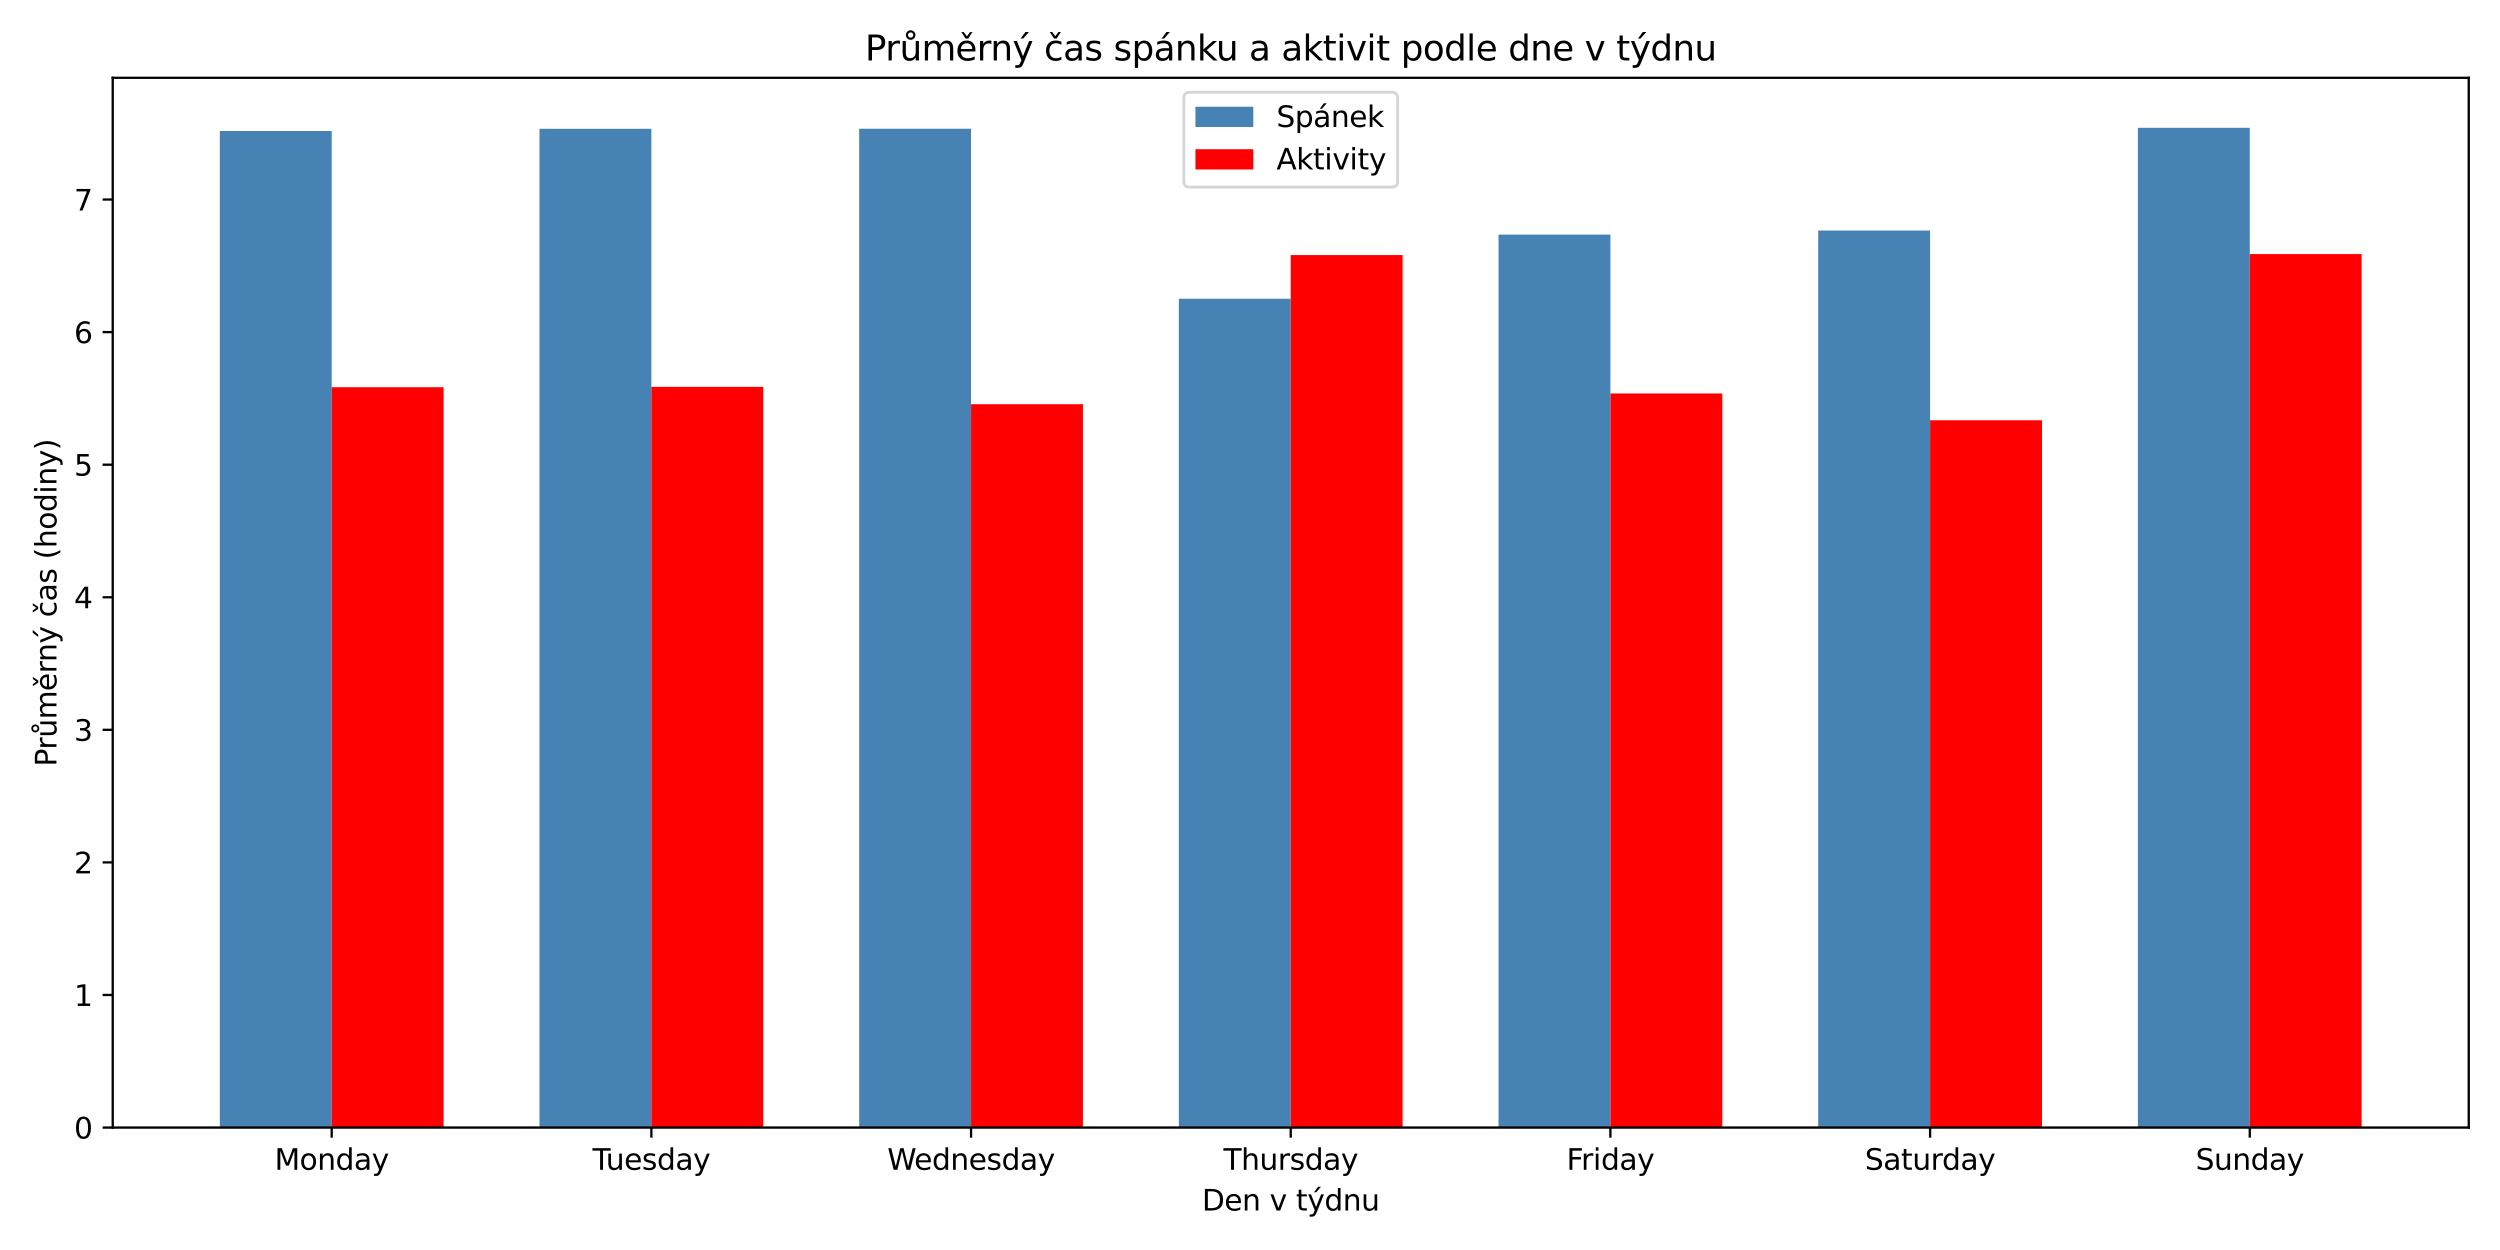 <?xml version="1.0" encoding="utf-8" standalone="no"?>
<!DOCTYPE svg PUBLIC "-//W3C//DTD SVG 1.1//EN"
  "http://www.w3.org/Graphics/SVG/1.1/DTD/svg11.dtd">
<svg xmlns:xlink="http://www.w3.org/1999/xlink" width="864pt" height="432pt" viewBox="0 0 864 432" xmlns="http://www.w3.org/2000/svg" version="1.1">
 <defs>
  <style type="text/css">*{stroke-linejoin: round; stroke-linecap: butt}</style>
 </defs>
 <g id="figure_1">
  <g id="patch_1">
   <path d="M 0 432 
L 864 432 
L 864 0 
L 0 0 
z
" style="fill: #ffffff"/>
  </g>
  <g id="axes_1">
   <g id="patch_2">
    <path d="M 38.956 389.68 
L 853.2 389.68 
L 853.2 26.891 
L 38.956 26.891 
z
" style="fill: #ffffff"/>
   </g>
   <g id="patch_3">
    <path d="M 75.967 389.68 
L 114.636 389.68 
L 114.636 45.268 
L 75.967 45.268 
z
" clip-path="url(#p8066fac51d)" style="fill: #4682b4"/>
   </g>
   <g id="patch_4">
    <path d="M 186.448 389.68 
L 225.116 389.68 
L 225.116 44.525 
L 186.448 44.525 
z
" clip-path="url(#p8066fac51d)" style="fill: #4682b4"/>
   </g>
   <g id="patch_5">
    <path d="M 296.929 389.68 
L 335.597 389.68 
L 335.597 44.501 
L 296.929 44.501 
z
" clip-path="url(#p8066fac51d)" style="fill: #4682b4"/>
   </g>
   <g id="patch_6">
    <path d="M 407.41 389.68 
L 446.078 389.68 
L 446.078 103.234 
L 407.41 103.234 
z
" clip-path="url(#p8066fac51d)" style="fill: #4682b4"/>
   </g>
   <g id="patch_7">
    <path d="M 517.891 389.68 
L 556.559 389.68 
L 556.559 81.083 
L 517.891 81.083 
z
" clip-path="url(#p8066fac51d)" style="fill: #4682b4"/>
   </g>
   <g id="patch_8">
    <path d="M 628.372 389.68 
L 667.04 389.68 
L 667.04 79.675 
L 628.372 79.675 
z
" clip-path="url(#p8066fac51d)" style="fill: #4682b4"/>
   </g>
   <g id="patch_9">
    <path d="M 738.852 389.68 
L 777.521 389.68 
L 777.521 44.167 
L 738.852 44.167 
z
" clip-path="url(#p8066fac51d)" style="fill: #4682b4"/>
   </g>
   <g id="patch_10">
    <path d="M 114.636 389.68 
L 153.304 389.68 
L 153.304 133.819 
L 114.636 133.819 
z
" clip-path="url(#p8066fac51d)" style="fill: #ff0000"/>
   </g>
   <g id="patch_11">
    <path d="M 225.116 389.68 
L 263.785 389.68 
L 263.785 133.691 
L 225.116 133.691 
z
" clip-path="url(#p8066fac51d)" style="fill: #ff0000"/>
   </g>
   <g id="patch_12">
    <path d="M 335.597 389.68 
L 374.266 389.68 
L 374.266 139.681 
L 335.597 139.681 
z
" clip-path="url(#p8066fac51d)" style="fill: #ff0000"/>
   </g>
   <g id="patch_13">
    <path d="M 446.078 389.68 
L 484.746 389.68 
L 484.746 88.146 
L 446.078 88.146 
z
" clip-path="url(#p8066fac51d)" style="fill: #ff0000"/>
   </g>
   <g id="patch_14">
    <path d="M 556.559 389.68 
L 595.227 389.68 
L 595.227 135.989 
L 556.559 135.989 
z
" clip-path="url(#p8066fac51d)" style="fill: #ff0000"/>
   </g>
   <g id="patch_15">
    <path d="M 667.04 389.68 
L 705.708 389.68 
L 705.708 145.249 
L 667.04 145.249 
z
" clip-path="url(#p8066fac51d)" style="fill: #ff0000"/>
   </g>
   <g id="patch_16">
    <path d="M 777.521 389.68 
L 816.189 389.68 
L 816.189 87.815 
L 777.521 87.815 
z
" clip-path="url(#p8066fac51d)" style="fill: #ff0000"/>
   </g>
   <g id="matplotlib.axis_1">
    <g id="xtick_1">
     <g id="line2d_1">
      <defs>
       <path id="ma2ad196cc2" d="M 0 0 
L 0 3.5 
" style="stroke: #000000; stroke-width: 0.8"/>
      </defs>
      <g>
       <use xlink:href="#ma2ad196cc2" x="114.636" y="389.68" style="stroke: #000000; stroke-width: 0.8"/>
      </g>
     </g>
     <g id="text_1">
      <!-- Monday -->
      <g transform="translate(94.896 404.278) scale(0.1 -0.1)">
       <defs>
        <path id="DejaVuSans-4d" d="M 628 4666 
L 1569 4666 
L 2759 1491 
L 3956 4666 
L 4897 4666 
L 4897 0 
L 4281 0 
L 4281 4097 
L 3078 897 
L 2444 897 
L 1241 4097 
L 1241 0 
L 628 0 
L 628 4666 
z
" transform="scale(0.016)"/>
        <path id="DejaVuSans-6f" d="M 1959 3097 
Q 1497 3097 1228 2736 
Q 959 2375 959 1747 
Q 959 1119 1226 758 
Q 1494 397 1959 397 
Q 2419 397 2687 759 
Q 2956 1122 2956 1747 
Q 2956 2369 2687 2733 
Q 2419 3097 1959 3097 
z
M 1959 3584 
Q 2709 3584 3137 3096 
Q 3566 2609 3566 1747 
Q 3566 888 3137 398 
Q 2709 -91 1959 -91 
Q 1206 -91 779 398 
Q 353 888 353 1747 
Q 353 2609 779 3096 
Q 1206 3584 1959 3584 
z
" transform="scale(0.016)"/>
        <path id="DejaVuSans-6e" d="M 3513 2113 
L 3513 0 
L 2938 0 
L 2938 2094 
Q 2938 2591 2744 2837 
Q 2550 3084 2163 3084 
Q 1697 3084 1428 2787 
Q 1159 2491 1159 1978 
L 1159 0 
L 581 0 
L 581 3500 
L 1159 3500 
L 1159 2956 
Q 1366 3272 1645 3428 
Q 1925 3584 2291 3584 
Q 2894 3584 3203 3211 
Q 3513 2838 3513 2113 
z
" transform="scale(0.016)"/>
        <path id="DejaVuSans-64" d="M 2906 2969 
L 2906 4863 
L 3481 4863 
L 3481 0 
L 2906 0 
L 2906 525 
Q 2725 213 2448 61 
Q 2172 -91 1784 -91 
Q 1150 -91 751 415 
Q 353 922 353 1747 
Q 353 2572 751 3078 
Q 1150 3584 1784 3584 
Q 2172 3584 2448 3432 
Q 2725 3281 2906 2969 
z
M 947 1747 
Q 947 1113 1208 752 
Q 1469 391 1925 391 
Q 2381 391 2643 752 
Q 2906 1113 2906 1747 
Q 2906 2381 2643 2742 
Q 2381 3103 1925 3103 
Q 1469 3103 1208 2742 
Q 947 2381 947 1747 
z
" transform="scale(0.016)"/>
        <path id="DejaVuSans-61" d="M 2194 1759 
Q 1497 1759 1228 1600 
Q 959 1441 959 1056 
Q 959 750 1161 570 
Q 1363 391 1709 391 
Q 2188 391 2477 730 
Q 2766 1069 2766 1631 
L 2766 1759 
L 2194 1759 
z
M 3341 1997 
L 3341 0 
L 2766 0 
L 2766 531 
Q 2569 213 2275 61 
Q 1981 -91 1556 -91 
Q 1019 -91 701 211 
Q 384 513 384 1019 
Q 384 1609 779 1909 
Q 1175 2209 1959 2209 
L 2766 2209 
L 2766 2266 
Q 2766 2663 2505 2880 
Q 2244 3097 1772 3097 
Q 1472 3097 1187 3025 
Q 903 2953 641 2809 
L 641 3341 
Q 956 3463 1253 3523 
Q 1550 3584 1831 3584 
Q 2591 3584 2966 3190 
Q 3341 2797 3341 1997 
z
" transform="scale(0.016)"/>
        <path id="DejaVuSans-79" d="M 2059 -325 
Q 1816 -950 1584 -1140 
Q 1353 -1331 966 -1331 
L 506 -1331 
L 506 -850 
L 844 -850 
Q 1081 -850 1212 -737 
Q 1344 -625 1503 -206 
L 1606 56 
L 191 3500 
L 800 3500 
L 1894 763 
L 2988 3500 
L 3597 3500 
L 2059 -325 
z
" transform="scale(0.016)"/>
       </defs>
       <use xlink:href="#DejaVuSans-4d"/>
       <use xlink:href="#DejaVuSans-6f" x="86.279"/>
       <use xlink:href="#DejaVuSans-6e" x="147.461"/>
       <use xlink:href="#DejaVuSans-64" x="210.84"/>
       <use xlink:href="#DejaVuSans-61" x="274.316"/>
       <use xlink:href="#DejaVuSans-79" x="335.596"/>
      </g>
     </g>
    </g>
    <g id="xtick_2">
     <g id="line2d_2">
      <g>
       <use xlink:href="#ma2ad196cc2" x="225.116" y="389.68" style="stroke: #000000; stroke-width: 0.8"/>
      </g>
     </g>
     <g id="text_2">
      <!-- Tuesday -->
      <g transform="translate(204.771 404.278) scale(0.1 -0.1)">
       <defs>
        <path id="DejaVuSans-54" d="M -19 4666 
L 3928 4666 
L 3928 4134 
L 2272 4134 
L 2272 0 
L 1638 0 
L 1638 4134 
L -19 4134 
L -19 4666 
z
" transform="scale(0.016)"/>
        <path id="DejaVuSans-75" d="M 544 1381 
L 544 3500 
L 1119 3500 
L 1119 1403 
Q 1119 906 1312 657 
Q 1506 409 1894 409 
Q 2359 409 2629 706 
Q 2900 1003 2900 1516 
L 2900 3500 
L 3475 3500 
L 3475 0 
L 2900 0 
L 2900 538 
Q 2691 219 2414 64 
Q 2138 -91 1772 -91 
Q 1169 -91 856 284 
Q 544 659 544 1381 
z
M 1991 3584 
L 1991 3584 
z
" transform="scale(0.016)"/>
        <path id="DejaVuSans-65" d="M 3597 1894 
L 3597 1613 
L 953 1613 
Q 991 1019 1311 708 
Q 1631 397 2203 397 
Q 2534 397 2845 478 
Q 3156 559 3463 722 
L 3463 178 
Q 3153 47 2828 -22 
Q 2503 -91 2169 -91 
Q 1331 -91 842 396 
Q 353 884 353 1716 
Q 353 2575 817 3079 
Q 1281 3584 2069 3584 
Q 2775 3584 3186 3129 
Q 3597 2675 3597 1894 
z
M 3022 2063 
Q 3016 2534 2758 2815 
Q 2500 3097 2075 3097 
Q 1594 3097 1305 2825 
Q 1016 2553 972 2059 
L 3022 2063 
z
" transform="scale(0.016)"/>
        <path id="DejaVuSans-73" d="M 2834 3397 
L 2834 2853 
Q 2591 2978 2328 3040 
Q 2066 3103 1784 3103 
Q 1356 3103 1142 2972 
Q 928 2841 928 2578 
Q 928 2378 1081 2264 
Q 1234 2150 1697 2047 
L 1894 2003 
Q 2506 1872 2764 1633 
Q 3022 1394 3022 966 
Q 3022 478 2636 193 
Q 2250 -91 1575 -91 
Q 1294 -91 989 -36 
Q 684 19 347 128 
L 347 722 
Q 666 556 975 473 
Q 1284 391 1588 391 
Q 1994 391 2212 530 
Q 2431 669 2431 922 
Q 2431 1156 2273 1281 
Q 2116 1406 1581 1522 
L 1381 1569 
Q 847 1681 609 1914 
Q 372 2147 372 2553 
Q 372 3047 722 3315 
Q 1072 3584 1716 3584 
Q 2034 3584 2315 3537 
Q 2597 3491 2834 3397 
z
" transform="scale(0.016)"/>
       </defs>
       <use xlink:href="#DejaVuSans-54"/>
       <use xlink:href="#DejaVuSans-75" x="45.959"/>
       <use xlink:href="#DejaVuSans-65" x="109.338"/>
       <use xlink:href="#DejaVuSans-73" x="170.861"/>
       <use xlink:href="#DejaVuSans-64" x="222.961"/>
       <use xlink:href="#DejaVuSans-61" x="286.438"/>
       <use xlink:href="#DejaVuSans-79" x="347.717"/>
      </g>
     </g>
    </g>
    <g id="xtick_3">
     <g id="line2d_3">
      <g>
       <use xlink:href="#ma2ad196cc2" x="335.597" y="389.68" style="stroke: #000000; stroke-width: 0.8"/>
      </g>
     </g>
     <g id="text_3">
      <!-- Wednesday -->
      <g transform="translate(306.649 404.278) scale(0.1 -0.1)">
       <defs>
        <path id="DejaVuSans-57" d="M 213 4666 
L 850 4666 
L 1831 722 
L 2809 4666 
L 3519 4666 
L 4500 722 
L 5478 4666 
L 6119 4666 
L 4947 0 
L 4153 0 
L 3169 4050 
L 2175 0 
L 1381 0 
L 213 4666 
z
" transform="scale(0.016)"/>
       </defs>
       <use xlink:href="#DejaVuSans-57"/>
       <use xlink:href="#DejaVuSans-65" x="93.002"/>
       <use xlink:href="#DejaVuSans-64" x="154.525"/>
       <use xlink:href="#DejaVuSans-6e" x="218.002"/>
       <use xlink:href="#DejaVuSans-65" x="281.381"/>
       <use xlink:href="#DejaVuSans-73" x="342.904"/>
       <use xlink:href="#DejaVuSans-64" x="395.004"/>
       <use xlink:href="#DejaVuSans-61" x="458.48"/>
       <use xlink:href="#DejaVuSans-79" x="519.76"/>
      </g>
     </g>
    </g>
    <g id="xtick_4">
     <g id="line2d_4">
      <g>
       <use xlink:href="#ma2ad196cc2" x="446.078" y="389.68" style="stroke: #000000; stroke-width: 0.8"/>
      </g>
     </g>
     <g id="text_4">
      <!-- Thursday -->
      <g transform="translate(422.829 404.278) scale(0.1 -0.1)">
       <defs>
        <path id="DejaVuSans-68" d="M 3513 2113 
L 3513 0 
L 2938 0 
L 2938 2094 
Q 2938 2591 2744 2837 
Q 2550 3084 2163 3084 
Q 1697 3084 1428 2787 
Q 1159 2491 1159 1978 
L 1159 0 
L 581 0 
L 581 4863 
L 1159 4863 
L 1159 2956 
Q 1366 3272 1645 3428 
Q 1925 3584 2291 3584 
Q 2894 3584 3203 3211 
Q 3513 2838 3513 2113 
z
" transform="scale(0.016)"/>
        <path id="DejaVuSans-72" d="M 2631 2963 
Q 2534 3019 2420 3045 
Q 2306 3072 2169 3072 
Q 1681 3072 1420 2755 
Q 1159 2438 1159 1844 
L 1159 0 
L 581 0 
L 581 3500 
L 1159 3500 
L 1159 2956 
Q 1341 3275 1631 3429 
Q 1922 3584 2338 3584 
Q 2397 3584 2469 3576 
Q 2541 3569 2628 3553 
L 2631 2963 
z
" transform="scale(0.016)"/>
       </defs>
       <use xlink:href="#DejaVuSans-54"/>
       <use xlink:href="#DejaVuSans-68" x="61.084"/>
       <use xlink:href="#DejaVuSans-75" x="124.463"/>
       <use xlink:href="#DejaVuSans-72" x="187.842"/>
       <use xlink:href="#DejaVuSans-73" x="228.955"/>
       <use xlink:href="#DejaVuSans-64" x="281.055"/>
       <use xlink:href="#DejaVuSans-61" x="344.531"/>
       <use xlink:href="#DejaVuSans-79" x="405.811"/>
      </g>
     </g>
    </g>
    <g id="xtick_5">
     <g id="line2d_5">
      <g>
       <use xlink:href="#ma2ad196cc2" x="556.559" y="389.68" style="stroke: #000000; stroke-width: 0.8"/>
      </g>
     </g>
     <g id="text_5">
      <!-- Friday -->
      <g transform="translate(541.403 404.278) scale(0.1 -0.1)">
       <defs>
        <path id="DejaVuSans-46" d="M 628 4666 
L 3309 4666 
L 3309 4134 
L 1259 4134 
L 1259 2759 
L 3109 2759 
L 3109 2228 
L 1259 2228 
L 1259 0 
L 628 0 
L 628 4666 
z
" transform="scale(0.016)"/>
        <path id="DejaVuSans-69" d="M 603 3500 
L 1178 3500 
L 1178 0 
L 603 0 
L 603 3500 
z
M 603 4863 
L 1178 4863 
L 1178 4134 
L 603 4134 
L 603 4863 
z
" transform="scale(0.016)"/>
       </defs>
       <use xlink:href="#DejaVuSans-46"/>
       <use xlink:href="#DejaVuSans-72" x="50.27"/>
       <use xlink:href="#DejaVuSans-69" x="91.383"/>
       <use xlink:href="#DejaVuSans-64" x="119.166"/>
       <use xlink:href="#DejaVuSans-61" x="182.643"/>
       <use xlink:href="#DejaVuSans-79" x="243.922"/>
      </g>
     </g>
    </g>
    <g id="xtick_6">
     <g id="line2d_6">
      <g>
       <use xlink:href="#ma2ad196cc2" x="667.04" y="389.68" style="stroke: #000000; stroke-width: 0.8"/>
      </g>
     </g>
     <g id="text_6">
      <!-- Saturday -->
      <g transform="translate(644.507 404.278) scale(0.1 -0.1)">
       <defs>
        <path id="DejaVuSans-53" d="M 3425 4513 
L 3425 3897 
Q 3066 4069 2747 4153 
Q 2428 4238 2131 4238 
Q 1616 4238 1336 4038 
Q 1056 3838 1056 3469 
Q 1056 3159 1242 3001 
Q 1428 2844 1947 2747 
L 2328 2669 
Q 3034 2534 3370 2195 
Q 3706 1856 3706 1288 
Q 3706 609 3251 259 
Q 2797 -91 1919 -91 
Q 1588 -91 1214 -16 
Q 841 59 441 206 
L 441 856 
Q 825 641 1194 531 
Q 1563 422 1919 422 
Q 2459 422 2753 634 
Q 3047 847 3047 1241 
Q 3047 1584 2836 1778 
Q 2625 1972 2144 2069 
L 1759 2144 
Q 1053 2284 737 2584 
Q 422 2884 422 3419 
Q 422 4038 858 4394 
Q 1294 4750 2059 4750 
Q 2388 4750 2728 4690 
Q 3069 4631 3425 4513 
z
" transform="scale(0.016)"/>
        <path id="DejaVuSans-74" d="M 1172 4494 
L 1172 3500 
L 2356 3500 
L 2356 3053 
L 1172 3053 
L 1172 1153 
Q 1172 725 1289 603 
Q 1406 481 1766 481 
L 2356 481 
L 2356 0 
L 1766 0 
Q 1100 0 847 248 
Q 594 497 594 1153 
L 594 3053 
L 172 3053 
L 172 3500 
L 594 3500 
L 594 4494 
L 1172 4494 
z
" transform="scale(0.016)"/>
       </defs>
       <use xlink:href="#DejaVuSans-53"/>
       <use xlink:href="#DejaVuSans-61" x="63.477"/>
       <use xlink:href="#DejaVuSans-74" x="124.756"/>
       <use xlink:href="#DejaVuSans-75" x="163.965"/>
       <use xlink:href="#DejaVuSans-72" x="227.344"/>
       <use xlink:href="#DejaVuSans-64" x="266.707"/>
       <use xlink:href="#DejaVuSans-61" x="330.184"/>
       <use xlink:href="#DejaVuSans-79" x="391.463"/>
      </g>
     </g>
    </g>
    <g id="xtick_7">
     <g id="line2d_7">
      <g>
       <use xlink:href="#ma2ad196cc2" x="777.521" y="389.68" style="stroke: #000000; stroke-width: 0.8"/>
      </g>
     </g>
     <g id="text_7">
      <!-- Sunday -->
      <g transform="translate(758.811 404.278) scale(0.1 -0.1)">
       <use xlink:href="#DejaVuSans-53"/>
       <use xlink:href="#DejaVuSans-75" x="63.477"/>
       <use xlink:href="#DejaVuSans-6e" x="126.855"/>
       <use xlink:href="#DejaVuSans-64" x="190.234"/>
       <use xlink:href="#DejaVuSans-61" x="253.711"/>
       <use xlink:href="#DejaVuSans-79" x="314.99"/>
      </g>
     </g>
    </g>
    <g id="text_8">
     <!-- Den v týdnu -->
     <g transform="translate(415.414 418.357) scale(0.1 -0.1)">
      <defs>
       <path id="DejaVuSans-44" d="M 1259 4147 
L 1259 519 
L 2022 519 
Q 2988 519 3436 956 
Q 3884 1394 3884 2338 
Q 3884 3275 3436 3711 
Q 2988 4147 2022 4147 
L 1259 4147 
z
M 628 4666 
L 1925 4666 
Q 3281 4666 3915 4102 
Q 4550 3538 4550 2338 
Q 4550 1131 3912 565 
Q 3275 0 1925 0 
L 628 0 
L 628 4666 
z
" transform="scale(0.016)"/>
       <path id="DejaVuSans-20" transform="scale(0.016)"/>
       <path id="DejaVuSans-76" d="M 191 3500 
L 800 3500 
L 1894 563 
L 2988 3500 
L 3597 3500 
L 2284 0 
L 1503 0 
L 191 3500 
z
" transform="scale(0.016)"/>
       <path id="DejaVuSans-fd" d="M 2059 -325 
Q 1816 -950 1584 -1140 
Q 1353 -1331 966 -1331 
L 506 -1331 
L 506 -850 
L 844 -850 
Q 1081 -850 1212 -737 
Q 1344 -625 1503 -206 
L 1606 56 
L 191 3500 
L 800 3500 
L 1894 763 
L 2988 3500 
L 3597 3500 
L 2059 -325 
z
M 2328 5119 
L 2950 5119 
L 1931 3944 
L 1453 3944 
L 2328 5119 
z
" transform="scale(0.016)"/>
      </defs>
      <use xlink:href="#DejaVuSans-44"/>
      <use xlink:href="#DejaVuSans-65" x="77.002"/>
      <use xlink:href="#DejaVuSans-6e" x="138.525"/>
      <use xlink:href="#DejaVuSans-20" x="201.904"/>
      <use xlink:href="#DejaVuSans-76" x="233.691"/>
      <use xlink:href="#DejaVuSans-20" x="292.871"/>
      <use xlink:href="#DejaVuSans-74" x="324.658"/>
      <use xlink:href="#DejaVuSans-fd" x="363.867"/>
      <use xlink:href="#DejaVuSans-64" x="423.047"/>
      <use xlink:href="#DejaVuSans-6e" x="486.523"/>
      <use xlink:href="#DejaVuSans-75" x="549.902"/>
     </g>
    </g>
   </g>
   <g id="matplotlib.axis_2">
    <g id="ytick_1">
     <g id="line2d_8">
      <defs>
       <path id="m2130198afc" d="M 0 0 
L -3.5 0 
" style="stroke: #000000; stroke-width: 0.8"/>
      </defs>
      <g>
       <use xlink:href="#m2130198afc" x="38.956" y="389.68" style="stroke: #000000; stroke-width: 0.8"/>
      </g>
     </g>
     <g id="text_9">
      <!-- 0 -->
      <g transform="translate(25.594 393.479) scale(0.1 -0.1)">
       <defs>
        <path id="DejaVuSans-30" d="M 2034 4250 
Q 1547 4250 1301 3770 
Q 1056 3291 1056 2328 
Q 1056 1369 1301 889 
Q 1547 409 2034 409 
Q 2525 409 2770 889 
Q 3016 1369 3016 2328 
Q 3016 3291 2770 3770 
Q 2525 4250 2034 4250 
z
M 2034 4750 
Q 2819 4750 3233 4129 
Q 3647 3509 3647 2328 
Q 3647 1150 3233 529 
Q 2819 -91 2034 -91 
Q 1250 -91 836 529 
Q 422 1150 422 2328 
Q 422 3509 836 4129 
Q 1250 4750 2034 4750 
z
" transform="scale(0.016)"/>
       </defs>
       <use xlink:href="#DejaVuSans-30"/>
      </g>
     </g>
    </g>
    <g id="ytick_2">
     <g id="line2d_9">
      <g>
       <use xlink:href="#m2130198afc" x="38.956" y="343.863" style="stroke: #000000; stroke-width: 0.8"/>
      </g>
     </g>
     <g id="text_10">
      <!-- 1 -->
      <g transform="translate(25.594 347.662) scale(0.1 -0.1)">
       <defs>
        <path id="DejaVuSans-31" d="M 794 531 
L 1825 531 
L 1825 4091 
L 703 3866 
L 703 4441 
L 1819 4666 
L 2450 4666 
L 2450 531 
L 3481 531 
L 3481 0 
L 794 0 
L 794 531 
z
" transform="scale(0.016)"/>
       </defs>
       <use xlink:href="#DejaVuSans-31"/>
      </g>
     </g>
    </g>
    <g id="ytick_3">
     <g id="line2d_10">
      <g>
       <use xlink:href="#m2130198afc" x="38.956" y="298.046" style="stroke: #000000; stroke-width: 0.8"/>
      </g>
     </g>
     <g id="text_11">
      <!-- 2 -->
      <g transform="translate(25.594 301.845) scale(0.1 -0.1)">
       <defs>
        <path id="DejaVuSans-32" d="M 1228 531 
L 3431 531 
L 3431 0 
L 469 0 
L 469 531 
Q 828 903 1448 1529 
Q 2069 2156 2228 2338 
Q 2531 2678 2651 2914 
Q 2772 3150 2772 3378 
Q 2772 3750 2511 3984 
Q 2250 4219 1831 4219 
Q 1534 4219 1204 4116 
Q 875 4013 500 3803 
L 500 4441 
Q 881 4594 1212 4672 
Q 1544 4750 1819 4750 
Q 2544 4750 2975 4387 
Q 3406 4025 3406 3419 
Q 3406 3131 3298 2873 
Q 3191 2616 2906 2266 
Q 2828 2175 2409 1742 
Q 1991 1309 1228 531 
z
" transform="scale(0.016)"/>
       </defs>
       <use xlink:href="#DejaVuSans-32"/>
      </g>
     </g>
    </g>
    <g id="ytick_4">
     <g id="line2d_11">
      <g>
       <use xlink:href="#m2130198afc" x="38.956" y="252.229" style="stroke: #000000; stroke-width: 0.8"/>
      </g>
     </g>
     <g id="text_12">
      <!-- 3 -->
      <g transform="translate(25.594 256.028) scale(0.1 -0.1)">
       <defs>
        <path id="DejaVuSans-33" d="M 2597 2516 
Q 3050 2419 3304 2112 
Q 3559 1806 3559 1356 
Q 3559 666 3084 287 
Q 2609 -91 1734 -91 
Q 1441 -91 1130 -33 
Q 819 25 488 141 
L 488 750 
Q 750 597 1062 519 
Q 1375 441 1716 441 
Q 2309 441 2620 675 
Q 2931 909 2931 1356 
Q 2931 1769 2642 2001 
Q 2353 2234 1838 2234 
L 1294 2234 
L 1294 2753 
L 1863 2753 
Q 2328 2753 2575 2939 
Q 2822 3125 2822 3475 
Q 2822 3834 2567 4026 
Q 2313 4219 1838 4219 
Q 1578 4219 1281 4162 
Q 984 4106 628 3988 
L 628 4550 
Q 988 4650 1302 4700 
Q 1616 4750 1894 4750 
Q 2613 4750 3031 4423 
Q 3450 4097 3450 3541 
Q 3450 3153 3228 2886 
Q 3006 2619 2597 2516 
z
" transform="scale(0.016)"/>
       </defs>
       <use xlink:href="#DejaVuSans-33"/>
      </g>
     </g>
    </g>
    <g id="ytick_5">
     <g id="line2d_12">
      <g>
       <use xlink:href="#m2130198afc" x="38.956" y="206.412" style="stroke: #000000; stroke-width: 0.8"/>
      </g>
     </g>
     <g id="text_13">
      <!-- 4 -->
      <g transform="translate(25.594 210.211) scale(0.1 -0.1)">
       <defs>
        <path id="DejaVuSans-34" d="M 2419 4116 
L 825 1625 
L 2419 1625 
L 2419 4116 
z
M 2253 4666 
L 3047 4666 
L 3047 1625 
L 3713 1625 
L 3713 1100 
L 3047 1100 
L 3047 0 
L 2419 0 
L 2419 1100 
L 313 1100 
L 313 1709 
L 2253 4666 
z
" transform="scale(0.016)"/>
       </defs>
       <use xlink:href="#DejaVuSans-34"/>
      </g>
     </g>
    </g>
    <g id="ytick_6">
     <g id="line2d_13">
      <g>
       <use xlink:href="#m2130198afc" x="38.956" y="160.595" style="stroke: #000000; stroke-width: 0.8"/>
      </g>
     </g>
     <g id="text_14">
      <!-- 5 -->
      <g transform="translate(25.594 164.394) scale(0.1 -0.1)">
       <defs>
        <path id="DejaVuSans-35" d="M 691 4666 
L 3169 4666 
L 3169 4134 
L 1269 4134 
L 1269 2991 
Q 1406 3038 1543 3061 
Q 1681 3084 1819 3084 
Q 2600 3084 3056 2656 
Q 3513 2228 3513 1497 
Q 3513 744 3044 326 
Q 2575 -91 1722 -91 
Q 1428 -91 1123 -41 
Q 819 9 494 109 
L 494 744 
Q 775 591 1075 516 
Q 1375 441 1709 441 
Q 2250 441 2565 725 
Q 2881 1009 2881 1497 
Q 2881 1984 2565 2268 
Q 2250 2553 1709 2553 
Q 1456 2553 1204 2497 
Q 953 2441 691 2322 
L 691 4666 
z
" transform="scale(0.016)"/>
       </defs>
       <use xlink:href="#DejaVuSans-35"/>
      </g>
     </g>
    </g>
    <g id="ytick_7">
     <g id="line2d_14">
      <g>
       <use xlink:href="#m2130198afc" x="38.956" y="114.778" style="stroke: #000000; stroke-width: 0.8"/>
      </g>
     </g>
     <g id="text_15">
      <!-- 6 -->
      <g transform="translate(25.594 118.577) scale(0.1 -0.1)">
       <defs>
        <path id="DejaVuSans-36" d="M 2113 2584 
Q 1688 2584 1439 2293 
Q 1191 2003 1191 1497 
Q 1191 994 1439 701 
Q 1688 409 2113 409 
Q 2538 409 2786 701 
Q 3034 994 3034 1497 
Q 3034 2003 2786 2293 
Q 2538 2584 2113 2584 
z
M 3366 4563 
L 3366 3988 
Q 3128 4100 2886 4159 
Q 2644 4219 2406 4219 
Q 1781 4219 1451 3797 
Q 1122 3375 1075 2522 
Q 1259 2794 1537 2939 
Q 1816 3084 2150 3084 
Q 2853 3084 3261 2657 
Q 3669 2231 3669 1497 
Q 3669 778 3244 343 
Q 2819 -91 2113 -91 
Q 1303 -91 875 529 
Q 447 1150 447 2328 
Q 447 3434 972 4092 
Q 1497 4750 2381 4750 
Q 2619 4750 2861 4703 
Q 3103 4656 3366 4563 
z
" transform="scale(0.016)"/>
       </defs>
       <use xlink:href="#DejaVuSans-36"/>
      </g>
     </g>
    </g>
    <g id="ytick_8">
     <g id="line2d_15">
      <g>
       <use xlink:href="#m2130198afc" x="38.956" y="68.961" style="stroke: #000000; stroke-width: 0.8"/>
      </g>
     </g>
     <g id="text_16">
      <!-- 7 -->
      <g transform="translate(25.594 72.76) scale(0.1 -0.1)">
       <defs>
        <path id="DejaVuSans-37" d="M 525 4666 
L 3525 4666 
L 3525 4397 
L 1831 0 
L 1172 0 
L 2766 4134 
L 525 4134 
L 525 4666 
z
" transform="scale(0.016)"/>
       </defs>
       <use xlink:href="#DejaVuSans-37"/>
      </g>
     </g>
    </g>
    <g id="text_17">
     <!-- Průměrný čas (hodiny) -->
     <g transform="translate(19.514 264.897) rotate(-90) scale(0.1 -0.1)">
      <defs>
       <path id="DejaVuSans-50" d="M 1259 4147 
L 1259 2394 
L 2053 2394 
Q 2494 2394 2734 2622 
Q 2975 2850 2975 3272 
Q 2975 3691 2734 3919 
Q 2494 4147 2053 4147 
L 1259 4147 
z
M 628 4666 
L 2053 4666 
Q 2838 4666 3239 4311 
Q 3641 3956 3641 3272 
Q 3641 2581 3239 2228 
Q 2838 1875 2053 1875 
L 1259 1875 
L 1259 0 
L 628 0 
L 628 4666 
z
" transform="scale(0.016)"/>
       <path id="DejaVuSans-16f" d="M 544 1381 
L 544 3500 
L 1119 3500 
L 1119 1403 
Q 1119 906 1312 657 
Q 1506 409 1894 409 
Q 2359 409 2629 706 
Q 2900 1003 2900 1516 
L 2900 3500 
L 3475 3500 
L 3475 0 
L 2900 0 
L 2900 538 
Q 2691 219 2414 64 
Q 2138 -91 1772 -91 
Q 1169 -91 856 284 
Q 544 659 544 1381 
z
M 1991 3584 
L 1991 3584 
z
M 2463 4575 
Q 2463 4771 2325 4908 
Q 2188 5046 1988 5046 
Q 1784 5046 1648 4910 
Q 1513 4775 1513 4575 
Q 1513 4371 1648 4235 
Q 1784 4100 1988 4100 
Q 2188 4100 2325 4237 
Q 2463 4375 2463 4575 
z
M 2844 4575 
Q 2844 4215 2595 3965 
Q 2347 3715 1988 3715 
Q 1628 3715 1379 3965 
Q 1131 4215 1131 4575 
Q 1131 4934 1379 5182 
Q 1628 5431 1988 5431 
Q 2347 5431 2595 5182 
Q 2844 4934 2844 4575 
z
" transform="scale(0.016)"/>
       <path id="DejaVuSans-6d" d="M 3328 2828 
Q 3544 3216 3844 3400 
Q 4144 3584 4550 3584 
Q 5097 3584 5394 3201 
Q 5691 2819 5691 2113 
L 5691 0 
L 5113 0 
L 5113 2094 
Q 5113 2597 4934 2840 
Q 4756 3084 4391 3084 
Q 3944 3084 3684 2787 
Q 3425 2491 3425 1978 
L 3425 0 
L 2847 0 
L 2847 2094 
Q 2847 2600 2669 2842 
Q 2491 3084 2119 3084 
Q 1678 3084 1418 2786 
Q 1159 2488 1159 1978 
L 1159 0 
L 581 0 
L 581 3500 
L 1159 3500 
L 1159 2956 
Q 1356 3278 1631 3431 
Q 1906 3584 2284 3584 
Q 2666 3584 2933 3390 
Q 3200 3197 3328 2828 
z
" transform="scale(0.016)"/>
       <path id="DejaVuSans-11b" d="M 3597 1894 
L 3597 1613 
L 953 1613 
Q 991 1019 1311 708 
Q 1631 397 2203 397 
Q 2534 397 2845 478 
Q 3156 559 3463 722 
L 3463 178 
Q 3153 47 2828 -22 
Q 2503 -91 2169 -91 
Q 1331 -91 842 396 
Q 353 884 353 1716 
Q 353 2575 817 3079 
Q 1281 3584 2069 3584 
Q 2775 3584 3186 3129 
Q 3597 2675 3597 1894 
z
M 3022 2063 
Q 3016 2534 2758 2815 
Q 2500 3097 2075 3097 
Q 1594 3097 1305 2825 
Q 1016 2553 972 2059 
L 3022 2063 
z
M 1831 3928 
L 1066 5103 
L 1500 5103 
L 2063 4337 
L 2625 5103 
L 3059 5103 
L 2294 3928 
L 1831 3928 
z
" transform="scale(0.016)"/>
       <path id="DejaVuSans-10d" d="M 3122 3366 
L 3122 2828 
Q 2878 2963 2633 3030 
Q 2388 3097 2138 3097 
Q 1578 3097 1268 2742 
Q 959 2388 959 1747 
Q 959 1106 1268 751 
Q 1578 397 2138 397 
Q 2388 397 2633 464 
Q 2878 531 3122 666 
L 3122 134 
Q 2881 22 2623 -34 
Q 2366 -91 2075 -91 
Q 1284 -91 818 406 
Q 353 903 353 1747 
Q 353 2603 823 3093 
Q 1294 3584 2113 3584 
Q 2378 3584 2631 3529 
Q 2884 3475 3122 3366 
z
M 1797 3944 
L 1031 5119 
L 1466 5119 
L 2028 4353 
L 2591 5119 
L 3025 5119 
L 2259 3944 
L 1797 3944 
z
" transform="scale(0.016)"/>
       <path id="DejaVuSans-28" d="M 1984 4856 
Q 1566 4138 1362 3434 
Q 1159 2731 1159 2009 
Q 1159 1288 1364 580 
Q 1569 -128 1984 -844 
L 1484 -844 
Q 1016 -109 783 600 
Q 550 1309 550 2009 
Q 550 2706 781 3412 
Q 1013 4119 1484 4856 
L 1984 4856 
z
" transform="scale(0.016)"/>
       <path id="DejaVuSans-29" d="M 513 4856 
L 1013 4856 
Q 1481 4119 1714 3412 
Q 1947 2706 1947 2009 
Q 1947 1309 1714 600 
Q 1481 -109 1013 -844 
L 513 -844 
Q 928 -128 1133 580 
Q 1338 1288 1338 2009 
Q 1338 2731 1133 3434 
Q 928 4138 513 4856 
z
" transform="scale(0.016)"/>
      </defs>
      <use xlink:href="#DejaVuSans-50"/>
      <use xlink:href="#DejaVuSans-72" x="58.553"/>
      <use xlink:href="#DejaVuSans-16f" x="99.666"/>
      <use xlink:href="#DejaVuSans-6d" x="163.045"/>
      <use xlink:href="#DejaVuSans-11b" x="260.457"/>
      <use xlink:href="#DejaVuSans-72" x="321.98"/>
      <use xlink:href="#DejaVuSans-6e" x="361.344"/>
      <use xlink:href="#DejaVuSans-fd" x="424.723"/>
      <use xlink:href="#DejaVuSans-20" x="483.902"/>
      <use xlink:href="#DejaVuSans-10d" x="515.689"/>
      <use xlink:href="#DejaVuSans-61" x="570.67"/>
      <use xlink:href="#DejaVuSans-73" x="631.949"/>
      <use xlink:href="#DejaVuSans-20" x="684.049"/>
      <use xlink:href="#DejaVuSans-28" x="715.836"/>
      <use xlink:href="#DejaVuSans-68" x="754.85"/>
      <use xlink:href="#DejaVuSans-6f" x="818.229"/>
      <use xlink:href="#DejaVuSans-64" x="879.41"/>
      <use xlink:href="#DejaVuSans-69" x="942.887"/>
      <use xlink:href="#DejaVuSans-6e" x="970.67"/>
      <use xlink:href="#DejaVuSans-79" x="1034.049"/>
      <use xlink:href="#DejaVuSans-29" x="1093.229"/>
     </g>
    </g>
   </g>
   <g id="patch_17">
    <path d="M 38.956 389.68 
L 38.956 26.891 
" style="fill: none; stroke: #000000; stroke-width: 0.8; stroke-linejoin: miter; stroke-linecap: square"/>
   </g>
   <g id="patch_18">
    <path d="M 853.2 389.68 
L 853.2 26.891 
" style="fill: none; stroke: #000000; stroke-width: 0.8; stroke-linejoin: miter; stroke-linecap: square"/>
   </g>
   <g id="patch_19">
    <path d="M 38.956 389.68 
L 853.2 389.68 
" style="fill: none; stroke: #000000; stroke-width: 0.8; stroke-linejoin: miter; stroke-linecap: square"/>
   </g>
   <g id="patch_20">
    <path d="M 38.956 26.891 
L 853.2 26.891 
" style="fill: none; stroke: #000000; stroke-width: 0.8; stroke-linejoin: miter; stroke-linecap: square"/>
   </g>
   <g id="text_18">
    <!-- Průměrný čas spánku a aktivit podle dne v týdnu -->
    <g transform="translate(298.947 20.891) scale(0.12 -0.12)">
     <defs>
      <path id="DejaVuSans-70" d="M 1159 525 
L 1159 -1331 
L 581 -1331 
L 581 3500 
L 1159 3500 
L 1159 2969 
Q 1341 3281 1617 3432 
Q 1894 3584 2278 3584 
Q 2916 3584 3314 3078 
Q 3713 2572 3713 1747 
Q 3713 922 3314 415 
Q 2916 -91 2278 -91 
Q 1894 -91 1617 61 
Q 1341 213 1159 525 
z
M 3116 1747 
Q 3116 2381 2855 2742 
Q 2594 3103 2138 3103 
Q 1681 3103 1420 2742 
Q 1159 2381 1159 1747 
Q 1159 1113 1420 752 
Q 1681 391 2138 391 
Q 2594 391 2855 752 
Q 3116 1113 3116 1747 
z
" transform="scale(0.016)"/>
      <path id="DejaVuSans-e1" d="M 2194 1759 
Q 1497 1759 1228 1600 
Q 959 1441 959 1056 
Q 959 750 1161 570 
Q 1363 391 1709 391 
Q 2188 391 2477 730 
Q 2766 1069 2766 1631 
L 2766 1759 
L 2194 1759 
z
M 3341 1997 
L 3341 0 
L 2766 0 
L 2766 531 
Q 2569 213 2275 61 
Q 1981 -91 1556 -91 
Q 1019 -91 701 211 
Q 384 513 384 1019 
Q 384 1609 779 1909 
Q 1175 2209 1959 2209 
L 2766 2209 
L 2766 2266 
Q 2766 2663 2505 2880 
Q 2244 3097 1772 3097 
Q 1472 3097 1187 3025 
Q 903 2953 641 2809 
L 641 3341 
Q 956 3463 1253 3523 
Q 1550 3584 1831 3584 
Q 2591 3584 2966 3190 
Q 3341 2797 3341 1997 
z
M 2291 5119 
L 2913 5119 
L 1894 3944 
L 1416 3944 
L 2291 5119 
z
" transform="scale(0.016)"/>
      <path id="DejaVuSans-6b" d="M 581 4863 
L 1159 4863 
L 1159 1991 
L 2875 3500 
L 3609 3500 
L 1753 1863 
L 3688 0 
L 2938 0 
L 1159 1709 
L 1159 0 
L 581 0 
L 581 4863 
z
" transform="scale(0.016)"/>
      <path id="DejaVuSans-6c" d="M 603 4863 
L 1178 4863 
L 1178 0 
L 603 0 
L 603 4863 
z
" transform="scale(0.016)"/>
     </defs>
     <use xlink:href="#DejaVuSans-50"/>
     <use xlink:href="#DejaVuSans-72" x="58.553"/>
     <use xlink:href="#DejaVuSans-16f" x="99.666"/>
     <use xlink:href="#DejaVuSans-6d" x="163.045"/>
     <use xlink:href="#DejaVuSans-11b" x="260.457"/>
     <use xlink:href="#DejaVuSans-72" x="321.98"/>
     <use xlink:href="#DejaVuSans-6e" x="361.344"/>
     <use xlink:href="#DejaVuSans-fd" x="424.723"/>
     <use xlink:href="#DejaVuSans-20" x="483.902"/>
     <use xlink:href="#DejaVuSans-10d" x="515.689"/>
     <use xlink:href="#DejaVuSans-61" x="570.67"/>
     <use xlink:href="#DejaVuSans-73" x="631.949"/>
     <use xlink:href="#DejaVuSans-20" x="684.049"/>
     <use xlink:href="#DejaVuSans-73" x="715.836"/>
     <use xlink:href="#DejaVuSans-70" x="767.936"/>
     <use xlink:href="#DejaVuSans-e1" x="831.412"/>
     <use xlink:href="#DejaVuSans-6e" x="892.691"/>
     <use xlink:href="#DejaVuSans-6b" x="956.07"/>
     <use xlink:href="#DejaVuSans-75" x="1010.855"/>
     <use xlink:href="#DejaVuSans-20" x="1074.234"/>
     <use xlink:href="#DejaVuSans-61" x="1106.021"/>
     <use xlink:href="#DejaVuSans-20" x="1167.301"/>
     <use xlink:href="#DejaVuSans-61" x="1199.088"/>
     <use xlink:href="#DejaVuSans-6b" x="1260.367"/>
     <use xlink:href="#DejaVuSans-74" x="1318.277"/>
     <use xlink:href="#DejaVuSans-69" x="1357.486"/>
     <use xlink:href="#DejaVuSans-76" x="1385.27"/>
     <use xlink:href="#DejaVuSans-69" x="1444.449"/>
     <use xlink:href="#DejaVuSans-74" x="1472.232"/>
     <use xlink:href="#DejaVuSans-20" x="1511.441"/>
     <use xlink:href="#DejaVuSans-70" x="1543.229"/>
     <use xlink:href="#DejaVuSans-6f" x="1606.705"/>
     <use xlink:href="#DejaVuSans-64" x="1667.887"/>
     <use xlink:href="#DejaVuSans-6c" x="1731.363"/>
     <use xlink:href="#DejaVuSans-65" x="1759.146"/>
     <use xlink:href="#DejaVuSans-20" x="1820.67"/>
     <use xlink:href="#DejaVuSans-64" x="1852.457"/>
     <use xlink:href="#DejaVuSans-6e" x="1915.934"/>
     <use xlink:href="#DejaVuSans-65" x="1979.312"/>
     <use xlink:href="#DejaVuSans-20" x="2040.836"/>
     <use xlink:href="#DejaVuSans-76" x="2072.623"/>
     <use xlink:href="#DejaVuSans-20" x="2131.803"/>
     <use xlink:href="#DejaVuSans-74" x="2163.59"/>
     <use xlink:href="#DejaVuSans-fd" x="2202.799"/>
     <use xlink:href="#DejaVuSans-64" x="2261.979"/>
     <use xlink:href="#DejaVuSans-6e" x="2325.455"/>
     <use xlink:href="#DejaVuSans-75" x="2388.834"/>
    </g>
   </g>
   <g id="legend_1">
    <g id="patch_21">
     <path d="M 411.145 64.647 
L 481.011 64.647 
Q 483.011 64.647 483.011 62.648 
L 483.011 33.891 
Q 483.011 31.891 481.011 31.891 
L 411.145 31.891 
Q 409.145 31.891 409.145 33.891 
L 409.145 62.648 
Q 409.145 64.647 411.145 64.647 
z
" style="fill: #ffffff; opacity: 0.8; stroke: #cccccc; stroke-linejoin: miter"/>
    </g>
    <g id="patch_22">
     <path d="M 413.145 43.89 
L 433.145 43.89 
L 433.145 36.89 
L 413.145 36.89 
z
" style="fill: #4682b4"/>
    </g>
    <g id="text_19">
     <!-- Spánek -->
     <g transform="translate(441.145 43.89) scale(0.1 -0.1)">
      <use xlink:href="#DejaVuSans-53"/>
      <use xlink:href="#DejaVuSans-70" x="63.477"/>
      <use xlink:href="#DejaVuSans-e1" x="126.953"/>
      <use xlink:href="#DejaVuSans-6e" x="188.232"/>
      <use xlink:href="#DejaVuSans-65" x="251.611"/>
      <use xlink:href="#DejaVuSans-6b" x="313.135"/>
     </g>
    </g>
    <g id="patch_23">
     <path d="M 413.145 58.568 
L 433.145 58.568 
L 433.145 51.568 
L 413.145 51.568 
z
" style="fill: #ff0000"/>
    </g>
    <g id="text_20">
     <!-- Aktivity -->
     <g transform="translate(441.145 58.568) scale(0.1 -0.1)">
      <defs>
       <path id="DejaVuSans-41" d="M 2188 4044 
L 1331 1722 
L 3047 1722 
L 2188 4044 
z
M 1831 4666 
L 2547 4666 
L 4325 0 
L 3669 0 
L 3244 1197 
L 1141 1197 
L 716 0 
L 50 0 
L 1831 4666 
z
" transform="scale(0.016)"/>
      </defs>
      <use xlink:href="#DejaVuSans-41"/>
      <use xlink:href="#DejaVuSans-6b" x="68.408"/>
      <use xlink:href="#DejaVuSans-74" x="126.318"/>
      <use xlink:href="#DejaVuSans-69" x="165.527"/>
      <use xlink:href="#DejaVuSans-76" x="193.311"/>
      <use xlink:href="#DejaVuSans-69" x="252.49"/>
      <use xlink:href="#DejaVuSans-74" x="280.273"/>
      <use xlink:href="#DejaVuSans-79" x="319.482"/>
     </g>
    </g>
   </g>
  </g>
 </g>
 <defs>
  <clipPath id="p8066fac51d">
   <rect x="38.956" y="26.891" width="814.244" height="362.789"/>
  </clipPath>
 </defs>
</svg>

